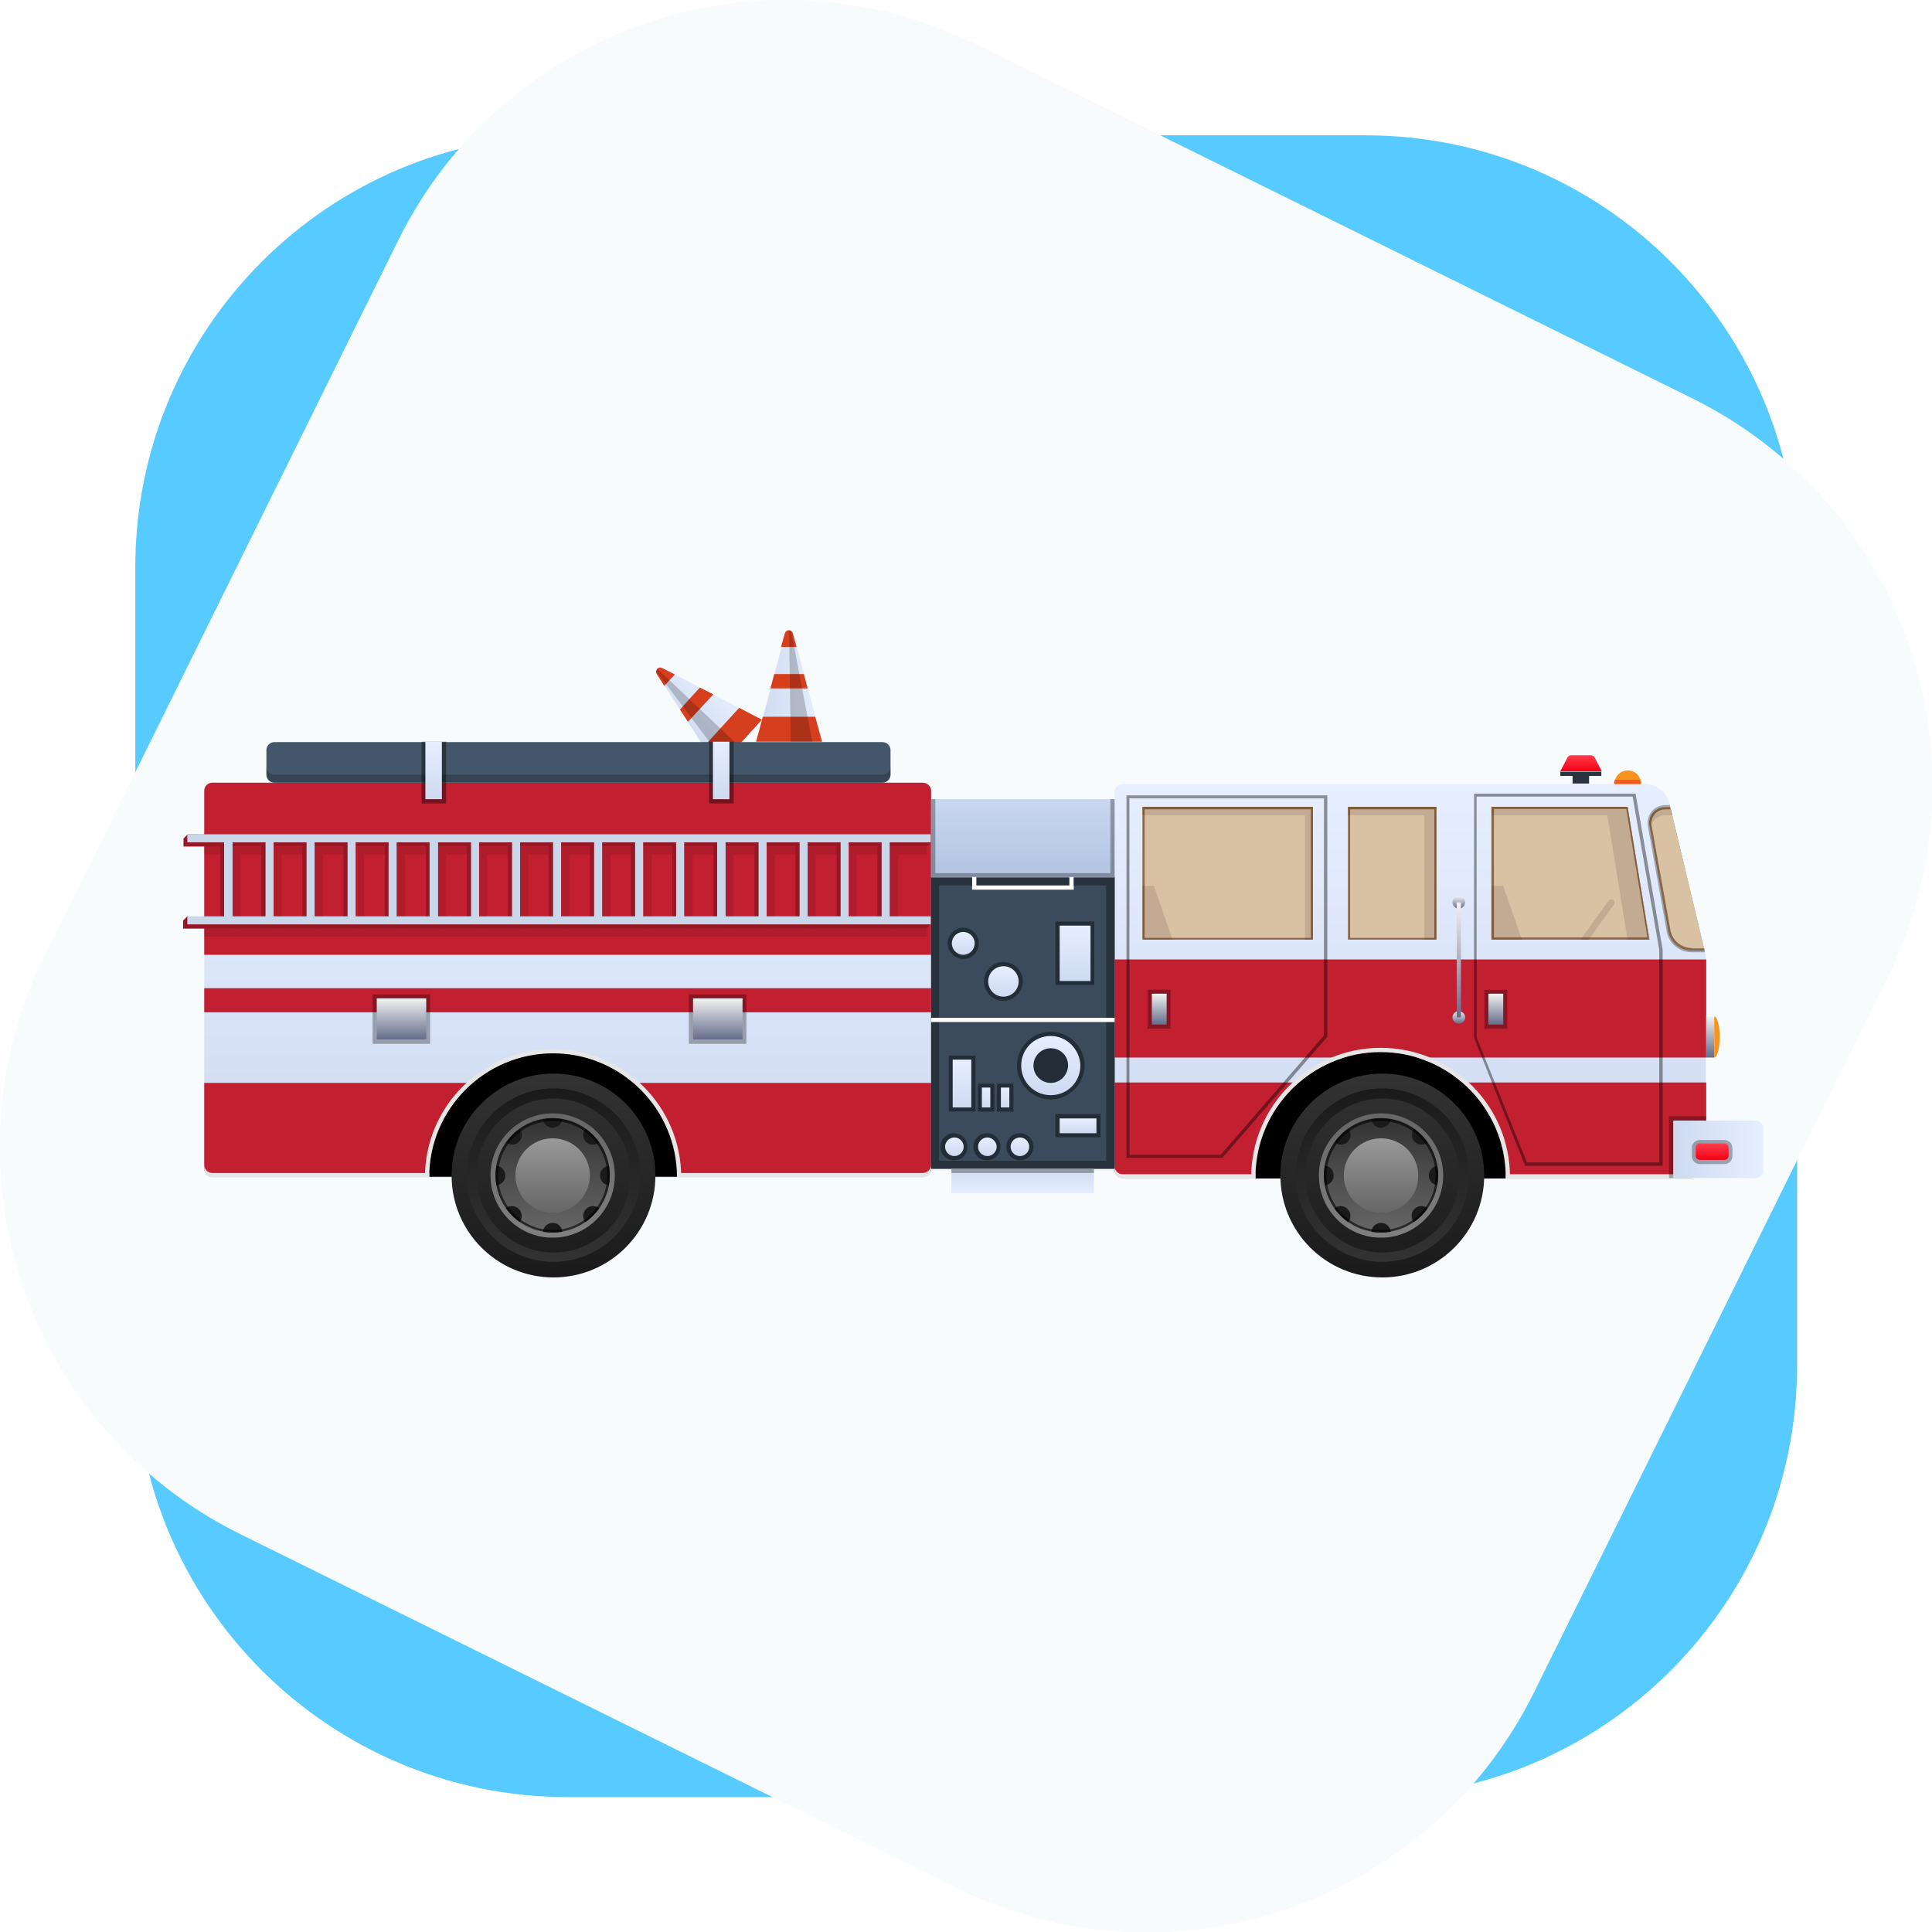 <?xml version="1.0" encoding="utf-8"?>
<!-- Generator: Adobe Illustrator 23.0.3, SVG Export Plug-In . SVG Version: 6.00 Build 0)  -->
<svg version="1.1" id="Layer_1" xmlns="http://www.w3.org/2000/svg" xmlns:xlink="http://www.w3.org/1999/xlink" x="0px" y="0px"
	 viewBox="0 0 456.9 456.9" style="enable-background:new 0 0 456.9 456.9;" xml:space="preserve">
<style type="text/css">
	.st0{fill:#57CBFF;}
	.st1{fill:#F7FBFC;}
	.st2{fill:url(#SVGID_1_);}
	.st3{fill:#C21F30;}
	.st4{fill:#E6E6E6;}
	.st5{fill:url(#SVGID_2_);}
	.st6{opacity:0.3;}
	.st7{fill:url(#SVGID_3_);}
	.st8{fill:url(#SVGID_4_);}
	.st9{fill:#D63F1E;}
	.st10{opacity:0.2;}
	.st11{fill:#3B4B5C;}
	.st12{fill:#27323D;}
	.st13{fill:url(#SVGID_5_);}
	.st14{fill:url(#SVGID_6_);}
	.st15{fill:#445669;}
	.st16{opacity:0.4;}
	.st17{fill:url(#SVGID_7_);}
	.st18{fill:url(#SVGID_8_);}
	.st19{fill:url(#SVGID_9_);}
	.st20{fill:#FFFFFF;}
	.st21{fill:url(#SVGID_10_);}
	.st22{fill:url(#SVGID_11_);}
	.st23{fill:url(#SVGID_12_);}
	.st24{fill:url(#SVGID_13_);}
	.st25{fill:url(#SVGID_14_);}
	.st26{fill:url(#SVGID_15_);}
	.st27{fill:url(#SVGID_16_);}
	.st28{fill:url(#SVGID_17_);}
	.st29{fill:url(#SVGID_18_);}
	.st30{fill:url(#SVGID_19_);}
	.st31{fill:url(#SVGID_20_);}
	.st32{opacity:0.1;}
	.st33{fill:#961825;}
	.st34{fill:#CAD6EA;}
	.st35{fill:url(#SVGID_21_);}
	.st36{fill:url(#SVGID_22_);}
	.st37{fill:url(#SVGID_23_);}
	.st38{fill:#293440;}
	.st39{fill:url(#SVGID_24_);}
	.st40{fill:#F7931E;}
	.st41{fill:#F15A24;}
	.st42{fill:#BF9A67;}
	.st43{fill:#9A734A;}
	.st44{filter:url(#Adobe_OpacityMaskFilter);}
	.st45{filter:url(#Adobe_OpacityMaskFilter_1_);}
	.st46{mask:url(#SVGID_25_);fill:url(#SVGID_26_);}
	.st47{fill:url(#SVGID_27_);}
	.st48{filter:url(#Adobe_OpacityMaskFilter_2_);}
	.st49{filter:url(#Adobe_OpacityMaskFilter_3_);}
	.st50{mask:url(#SVGID_28_);fill:url(#SVGID_29_);}
	.st51{fill:url(#SVGID_30_);}
	.st52{opacity:0.6;}
	.st53{fill:#512B06;}
	.st54{filter:url(#Adobe_OpacityMaskFilter_4_);}
	.st55{filter:url(#Adobe_OpacityMaskFilter_5_);}
	.st56{mask:url(#SVGID_31_);fill:url(#SVGID_32_);}
	.st57{fill:url(#SVGID_33_);}
	.st58{filter:url(#Adobe_OpacityMaskFilter_6_);}
	.st59{filter:url(#Adobe_OpacityMaskFilter_7_);}
	.st60{mask:url(#SVGID_34_);fill:url(#SVGID_35_);}
	.st61{fill:url(#SVGID_36_);}
	.st62{fill:url(#SVGID_37_);}
	.st63{fill:url(#SVGID_38_);}
	.st64{fill:url(#SVGID_39_);}
	.st65{fill:url(#SVGID_40_);}
	.st66{fill:url(#SVGID_41_);}
	.st67{fill:url(#SVGID_42_);}
	.st68{fill:url(#SVGID_43_);}
	.st69{fill:url(#SVGID_44_);}
	.st70{fill:url(#SVGID_45_);}
	.st71{fill:url(#SVGID_46_);}
	.st72{fill:url(#SVGID_47_);}
	.st73{clip-path:url(#SVGID_49_);}
	.st74{fill:#1A1A1A;}
	.st75{fill:url(#SVGID_50_);}
	.st76{fill:url(#SVGID_51_);}
	.st77{fill:url(#SVGID_52_);}
	.st78{fill:url(#SVGID_53_);}
	.st79{fill:url(#SVGID_54_);}
	.st80{clip-path:url(#SVGID_56_);}
</style>
<title>newiconeambulance</title>
<g>
	<g id="Isolation_Mode">
		<path class="st0" d="M134.1,32h188.8c56.4,0,102.1,45.7,102.1,102.1v188.8c0,56.4-45.7,102.1-102.1,102.1H134.1
			C77.7,424.9,32,379.2,32,322.9V134.1C32,77.7,77.7,32,134.1,32z"/>
		<path class="st1" d="M226,446.4L56.8,362.8c-50.5-25-71.2-86.2-46.3-136.7L94.2,56.8c25-50.5,86.2-71.2,136.7-46.3l169.3,83.7
			c50.5,25,71.2,86.2,46.3,136.7l-83.7,169.3C337.8,450.7,276.6,471.4,226,446.4z"/>
	</g>
</g>
<g>
	<linearGradient id="SVGID_1_" gradientUnits="userSpaceOnUse" x1="134.222" y1="278.358" x2="134.222" y2="185.104">
		<stop  offset="0" style="stop-color:#CEDAF0"/>
		<stop  offset="1" style="stop-color:#E6EFFF"/>
	</linearGradient>
	<path class="st2" d="M218.2,278.4H50.2c-1.1,0-1.9-0.9-1.9-1.9V187c0-1.1,0.9-1.9,1.9-1.9h168.1c1.1,0,1.9,0.9,1.9,1.9v89.4
		C220.2,277.5,219.3,278.4,218.2,278.4z"/>
	<path class="st3" d="M218.2,185.1H50.2c-1.1,0-1.9,0.9-1.9,1.9v38.8h171.9V187C220.2,186,219.3,185.1,218.2,185.1z"/>
	<path class="st3" d="M48.3,256.1v20.3c0,1.1,0.9,1.9,1.9,1.9h168.1c1.1,0,1.9-0.9,1.9-1.9v-20.3H48.3z"/>
	<path class="st4" d="M218.2,277.4H50.2c-1.1,0-1.9-0.9-1.9-1.9v1c0,1.1,0.9,1.9,1.9,1.9h168.1c1.1,0,1.9-0.9,1.9-1.9v-1
		C220.2,276.5,219.3,277.4,218.2,277.4z"/>
	<linearGradient id="SVGID_2_" gradientUnits="userSpaceOnUse" x1="333.519" y1="278.634" x2="333.519" y2="185.38">
		<stop  offset="0" style="stop-color:#CEDAF0"/>
		<stop  offset="1" style="stop-color:#E6EFFF"/>
	</linearGradient>
	<path class="st5" d="M399.6,278.6H265.5c-1.1,0-1.9-0.9-1.9-1.9v-89.4c0-1.1,0.9-1.9,1.9-1.9h123.6c2.7,0,5,1.9,5.7,4.5l8.6,36.3
		v48.6C403.5,276.9,401.7,278.6,399.6,278.6z"/>
	<path class="st3" d="M263.6,256.1v20.6c0,1.1,0.9,1.9,1.9,1.9h134.1c2.1,0,3.9-1.7,3.9-3.9v-18.7H263.6z"/>
	<rect x="263.6" y="226.9" class="st3" width="139.9" height="23.2"/>
	<path class="st4" d="M399.6,277.7H265.5c-1.1,0-1.9-0.9-1.9-1.9v1c0,1.1,0.9,1.9,1.9,1.9h134.1c2.1,0,3.9-1.7,3.9-3.9v-1
		C403.5,275.9,401.7,277.7,399.6,277.7z"/>
	<path d="M130.8,249c-16.2,0-29.3,13.2-29.3,29.3l0,0h58.7l0,0C160.1,262.2,146.9,249,130.8,249z"/>
	<path class="st4" d="M130.8,248.1c-16.7,0-30.3,13.6-30.3,30.3l0,0h1l0,0c0-16.2,13.2-29.3,29.3-29.3c16.2,0,29.3,13.2,29.3,29.3
		l0,0h1l0,0C161.1,261.7,147.5,248.1,130.8,248.1z"/>
	<path d="M356.1,278.4c0-16.3-13.3-29.6-29.6-29.6s-29.6,13.3-29.6,29.6c0,0.1,0,0.2,0,0.3h59.2
		C356.1,278.5,356.1,278.5,356.1,278.4z"/>
	<path class="st4" d="M326.5,247.8c-16.8,0-30.6,13.7-30.6,30.6l0,0.3h1c0-0.1,0-0.2,0-0.3c0-16.3,13.3-29.6,29.6-29.6
		s29.6,13.3,29.6,29.6c0,0.1,0,0.2,0,0.3h1v0l0-0.3C357.1,261.5,343.4,247.8,326.5,247.8z"/>
	<path class="st6" d="M394.7,264v14.6h4.9c2.1,0,3.9-1.7,3.9-3.9V264H394.7z"/>
	<linearGradient id="SVGID_3_" gradientUnits="userSpaceOnUse" x1="395.688" y1="271.799" x2="417.059" y2="271.799">
		<stop  offset="0" style="stop-color:#CEDAF0"/>
		<stop  offset="1" style="stop-color:#E6EFFF"/>
	</linearGradient>
	<path class="st7" d="M415.1,265h-19.4v13.6h19.4c1.1,0,1.9-0.9,1.9-1.9v-9.7C417.1,265.9,416.2,265,415.1,265z"/>
	<g>
		
			<linearGradient id="SVGID_4_" gradientUnits="userSpaceOnUse" x1="214.029" y1="167.892" x2="229.572" y2="167.892" gradientTransform="matrix(0.675 -0.737 0.737 0.675 -108.387 217.198)">
			<stop  offset="0" style="stop-color:#CEDAF0"/>
			<stop  offset="1" style="stop-color:#E6EFFF"/>
		</linearGradient>
		<path class="st8" d="M180.2,170.2L156.7,158c-0.9-0.5-1.8,0.5-1.3,1.4l14.3,22.3L180.2,170.2z"/>
		<path class="st9" d="M159.6,159.5l-3-1.5c-0.9-0.5-1.8,0.5-1.3,1.4l1.8,2.8L159.6,159.5z"/>
		<polygon class="st9" points="162.7,170.7 168.7,164.2 165.5,162.6 160.8,167.8 		"/>
		<polygon class="st9" points="169.7,181.7 180.2,170.2 174.8,167.4 166.4,176.6 		"/>
		<path class="st10" d="M155.5,158.2l19.1,18.1l-3.4,3.7l-16-21.3C155.3,158.5,155.4,158.4,155.5,158.2z"/>
	</g>
	<rect x="220.2" y="207.4" class="st11" width="43.4" height="69"/>
	<g>
		<path class="st12" d="M220.2,207.4v69h43.4v-69H220.2z M261.6,274.5h-39.5v-65.1h39.5V274.5z"/>
	</g>
	<linearGradient id="SVGID_5_" gradientUnits="userSpaceOnUse" x1="241.885" y1="282.243" x2="241.885" y2="276.415">
		<stop  offset="0" style="stop-color:#E6EFFF"/>
		<stop  offset="1" style="stop-color:#CEDAF0"/>
	</linearGradient>
	<rect x="225" y="276.4" class="st13" width="33.7" height="5.8"/>
	<rect x="225" y="276.4" class="st6" width="33.7" height="1"/>
	<linearGradient id="SVGID_6_" gradientUnits="userSpaceOnUse" x1="241.885" y1="207.446" x2="241.885" y2="188.99">
		<stop  offset="0" style="stop-color:#B3C3E0"/>
		<stop  offset="1" style="stop-color:#C9D7F0"/>
	</linearGradient>
	<rect x="220.2" y="189" class="st14" width="43.4" height="18.5"/>
	<polygon class="st6" points="262.6,189 262.6,206.5 221.2,206.5 221.2,189 220.2,189 220.2,207.4 263.6,207.4 263.6,189 	"/>
	<path class="st15" d="M208.7,185.1H64.9c-1.1,0-1.9-0.9-1.9-1.9v-5.8c0-1.1,0.9-1.9,1.9-1.9h143.8c1.1,0,1.9,0.9,1.9,1.9v5.8
		C210.6,184.2,209.8,185.1,208.7,185.1z"/>
	<g class="st10">
		<path d="M208.7,183.2H64.9c-1.1,0-1.9-0.9-1.9-1.9v1.9c0,1.1,0.9,1.9,1.9,1.9h143.8c1.1,0,1.9-0.9,1.9-1.9v-1.9
			C210.6,182.3,209.8,183.2,208.7,183.2z"/>
	</g>
	<g class="st16">
		<rect x="99.7" y="175.4" width="5.8" height="14.6"/>
	</g>
	<g class="st16">
		<rect x="167.7" y="175.4" width="5.8" height="14.6"/>
	</g>
	<linearGradient id="SVGID_7_" gradientUnits="userSpaceOnUse" x1="102.571" y1="188.99" x2="102.571" y2="175.39">
		<stop  offset="0" style="stop-color:#CEDAF0"/>
		<stop  offset="1" style="stop-color:#E6EFFF"/>
	</linearGradient>
	<rect x="100.6" y="175.4" class="st17" width="3.9" height="13.6"/>
	<linearGradient id="SVGID_8_" gradientUnits="userSpaceOnUse" x1="170.569" y1="188.99" x2="170.569" y2="175.39">
		<stop  offset="0" style="stop-color:#CEDAF0"/>
		<stop  offset="1" style="stop-color:#E6EFFF"/>
	</linearGradient>
	<rect x="168.6" y="175.4" class="st18" width="3.9" height="13.6"/>
	<g>
		<linearGradient id="SVGID_9_" gradientUnits="userSpaceOnUse" x1="178.825" y1="162.219" x2="194.368" y2="162.219">
			<stop  offset="0" style="stop-color:#CEDAF0"/>
			<stop  offset="1" style="stop-color:#E6EFFF"/>
		</linearGradient>
		<path class="st19" d="M194.4,175.4l-6.8-25.6c-0.3-1-1.6-1-1.9,0l-6.8,25.6H194.4z"/>
		<path class="st9" d="M188.4,153l-0.9-3.2c-0.3-1-1.6-1-1.9,0l-0.9,3.2H188.4z"/>
		<polygon class="st9" points="182.2,162.8 191,162.8 190.1,159.4 183.1,159.4 		"/>
		<polygon class="st9" points="178.8,175.4 194.4,175.4 192.8,169.5 180.4,169.5 		"/>
		<path class="st10" d="M186.6,149.1l0.4,26.3h5.1l-5-26.2C187,149.1,186.8,149.1,186.6,149.1z"/>
	</g>
	<rect x="220.2" y="240.7" class="st20" width="43.4" height="1"/>
	<rect x="229.9" y="209.4" class="st20" width="24" height="1"/>
	<rect x="252.9" y="207.4" class="st20" width="1" height="2.9"/>
	<rect x="229.9" y="207.4" class="st20" width="1" height="2.9"/>
	<path class="st16" d="M225.6,274.4c-1.8,0-3.2-1.4-3.2-3.2c0-1.8,1.4-3.2,3.2-3.2c1.8,0,3.2,1.4,3.2,3.2
		C228.9,273,227.4,274.4,225.6,274.4z"/>
	<linearGradient id="SVGID_10_" gradientUnits="userSpaceOnUse" x1="225.634" y1="273.446" x2="225.634" y2="268.953">
		<stop  offset="0" style="stop-color:#CEDAF0"/>
		<stop  offset="1" style="stop-color:#E6EFFF"/>
	</linearGradient>
	<path class="st21" d="M227.9,271.2c0,1.2-1,2.2-2.2,2.2c-1.2,0-2.2-1-2.2-2.2c0-1.2,1-2.2,2.2-2.2C226.9,269,227.9,270,227.9,271.2
		z"/>
	<path class="st16" d="M233.4,274.4c-1.8,0-3.2-1.4-3.2-3.2c0-1.8,1.4-3.2,3.2-3.2c1.8,0,3.2,1.4,3.2,3.2
		C236.6,273,235.2,274.4,233.4,274.4z"/>
	<linearGradient id="SVGID_11_" gradientUnits="userSpaceOnUse" x1="233.405" y1="273.446" x2="233.405" y2="268.953">
		<stop  offset="0" style="stop-color:#CEDAF0"/>
		<stop  offset="1" style="stop-color:#E6EFFF"/>
	</linearGradient>
	<path class="st22" d="M235.7,271.2c0,1.2-1,2.2-2.2,2.2c-1.2,0-2.2-1-2.2-2.2c0-1.2,1-2.2,2.2-2.2C234.6,269,235.7,270,235.7,271.2
		z"/>
	<path class="st16" d="M241.2,274.4c-1.8,0-3.2-1.4-3.2-3.2c0-1.8,1.4-3.2,3.2-3.2c1.8,0,3.2,1.4,3.2,3.2
		C244.4,273,243,274.4,241.2,274.4z"/>
	<linearGradient id="SVGID_12_" gradientUnits="userSpaceOnUse" x1="241.177" y1="273.446" x2="241.177" y2="268.953">
		<stop  offset="0" style="stop-color:#CEDAF0"/>
		<stop  offset="1" style="stop-color:#E6EFFF"/>
	</linearGradient>
	<path class="st23" d="M243.4,271.2c0,1.2-1,2.2-2.2,2.2c-1.2,0-2.2-1-2.2-2.2c0-1.2,1-2.2,2.2-2.2C242.4,269,243.4,270,243.4,271.2
		z"/>
	<path class="st16" d="M248.5,260c-4.4,0-8-3.6-8-8c0-4.4,3.6-8,8-8s8,3.6,8,8C256.4,256.4,252.8,260,248.5,260z"/>
	<linearGradient id="SVGID_13_" gradientUnits="userSpaceOnUse" x1="248.462" y1="258.996" x2="248.462" y2="245.032">
		<stop  offset="0" style="stop-color:#CEDAF0"/>
		<stop  offset="1" style="stop-color:#E6EFFF"/>
	</linearGradient>
	<path class="st24" d="M248.5,245c-3.9,0-7,3.1-7,7c0,3.9,3.1,7,7,7s7-3.1,7-7C255.4,248.2,252.3,245,248.5,245z M248.5,256.1
		c-2.2,0-4.1-1.8-4.1-4.1c0-2.2,1.8-4.1,4.1-4.1s4.1,1.8,4.1,4.1C252.5,254.3,250.7,256.1,248.5,256.1z"/>
	<path class="st16" d="M237.3,236.7c-2.5,0-4.6-2-4.6-4.6c0-2.5,2-4.6,4.6-4.6c2.5,0,4.6,2,4.6,4.6
		C241.8,234.6,239.8,236.7,237.3,236.7z"/>
	<linearGradient id="SVGID_14_" gradientUnits="userSpaceOnUse" x1="237.291" y1="235.683" x2="237.291" y2="228.519">
		<stop  offset="0" style="stop-color:#CEDAF0"/>
		<stop  offset="1" style="stop-color:#E6EFFF"/>
	</linearGradient>
	<circle class="st25" cx="237.3" cy="232.1" r="3.6"/>
	<path class="st16" d="M227.8,226.8c-2,0-3.7-1.7-3.7-3.7c0-2,1.7-3.7,3.7-3.7c2,0,3.7,1.7,3.7,3.7
		C231.5,225.2,229.8,226.8,227.8,226.8z"/>
	<linearGradient id="SVGID_15_" gradientUnits="userSpaceOnUse" x1="227.779" y1="225.847" x2="227.779" y2="220.383">
		<stop  offset="0" style="stop-color:#CEDAF0"/>
		<stop  offset="1" style="stop-color:#E6EFFF"/>
	</linearGradient>
	<path class="st26" d="M230.5,223.1c0,1.5-1.2,2.7-2.7,2.7c-1.5,0-2.7-1.2-2.7-2.7c0-1.5,1.2-2.7,2.7-2.7
		C229.3,220.4,230.5,221.6,230.5,223.1z"/>
	
		<rect x="246.7" y="220.9" transform="matrix(-1.836970e-16 1 -1 -1.836970e-16 479.696 -28.763)" class="st16" width="15" height="9.2"/>
	<linearGradient id="SVGID_16_" gradientUnits="userSpaceOnUse" x1="254.23" y1="232.007" x2="254.23" y2="218.926">
		<stop  offset="0" style="stop-color:#CEDAF0"/>
		<stop  offset="1" style="stop-color:#E6EFFF"/>
	</linearGradient>
	<rect x="250.6" y="218.9" class="st27" width="7.3" height="13.1"/>
	
		<rect x="252.2" y="260.9" transform="matrix(-1.836970e-16 1 -1 -1.836970e-16 521.179 11.262)" class="st16" width="5.5" height="10.7"/>
	<linearGradient id="SVGID_17_" gradientUnits="userSpaceOnUse" x1="254.958" y1="267.981" x2="254.958" y2="264.46">
		<stop  offset="0" style="stop-color:#CEDAF0"/>
		<stop  offset="1" style="stop-color:#E6EFFF"/>
	</linearGradient>
	<rect x="250.6" y="264.5" class="st28" width="8.7" height="3.5"/>
	
		<rect x="220.9" y="253.1" transform="matrix(-1.836970e-16 1 -1 -1.836970e-16 483.791 28.738)" class="st16" width="13.2" height="6.3"/>
	<linearGradient id="SVGID_18_" gradientUnits="userSpaceOnUse" x1="227.526" y1="261.91" x2="227.526" y2="250.618">
		<stop  offset="0" style="stop-color:#CEDAF0"/>
		<stop  offset="1" style="stop-color:#E6EFFF"/>
	</linearGradient>
	<rect x="225.3" y="250.6" class="st29" width="4.4" height="11.3"/>
	
		<rect x="229.9" y="257.6" transform="matrix(-1.836970e-16 1 -1 -1.836970e-16 492.761 26.385)" class="st16" width="6.6" height="3.9"/>
	<linearGradient id="SVGID_19_" gradientUnits="userSpaceOnUse" x1="233.188" y1="261.91" x2="233.188" y2="257.235">
		<stop  offset="0" style="stop-color:#CEDAF0"/>
		<stop  offset="1" style="stop-color:#E6EFFF"/>
	</linearGradient>
	<rect x="232.2" y="257.2" class="st30" width="2" height="4.7"/>
	
		<rect x="234.4" y="257.6" transform="matrix(-1.836970e-16 1 -1 -1.836970e-16 497.268 21.877)" class="st16" width="6.6" height="3.9"/>
	<linearGradient id="SVGID_20_" gradientUnits="userSpaceOnUse" x1="237.696" y1="261.91" x2="237.696" y2="257.235">
		<stop  offset="0" style="stop-color:#CEDAF0"/>
		<stop  offset="1" style="stop-color:#E6EFFF"/>
	</linearGradient>
	<rect x="236.7" y="257.2" class="st31" width="2" height="4.7"/>
	<path class="st32" d="M219.2,202.1v-1.9h-171v1.9H55v17.5h-6.8v1.9h171v-1.9h-6.8v-17.5H219.2z M56.9,219.6v-17.5h7.8v17.5H56.9z
		 M66.6,219.6v-17.5h7.8v17.5H66.6z M76.4,219.6v-17.5h7.8v17.5H76.4z M86.1,219.6v-17.5h7.8v17.5H86.1z M95.8,219.6v-17.5h7.8v17.5
		H95.8z M105.5,219.6v-17.5h7.8v17.5H105.5z M115.2,219.6v-17.5h7.8v17.5H115.2z M124.9,219.6v-17.5h7.8v17.5H124.9z M134.6,219.6
		v-17.5h7.8v17.5H134.6z M144.4,219.6v-17.5h7.8v17.5H144.4z M154.1,219.6v-17.5h7.8v17.5H154.1z M163.8,219.6v-17.5h7.8v17.5H163.8
		z M173.5,219.6v-17.5h7.8v17.5H173.5z M183.2,219.6v-17.5h7.8v17.5H183.2z M192.9,219.6v-17.5h7.8v17.5H192.9z M210.4,219.6h-7.8
		v-17.5h7.8V219.6z"/>
	<g>
		<path class="st33" d="M219.2,200.2l1-1l-175.8-1.9l-1,1v1.9h8.7v17.5l-7.8-1l-1,1v1.9h175.8l1-1l-10.7-1v-17.5H219.2z M54,217.6
			v-17.5h7.8v17.5H54z M63.7,217.6v-17.5h7.8v17.5H63.7z M73.4,217.6v-17.5h7.8v17.5H73.4z M83.2,217.6v-17.5h7.8v17.5H83.2z
			 M92.9,217.6v-17.5h7.8v17.5H92.9z M102.6,217.6v-17.5h7.8v17.5H102.6z M112.3,217.6v-17.5h7.8v17.5H112.3z M122,217.6v-17.5h7.8
			v17.5H122z M131.7,217.6v-17.5h7.8v17.5H131.7z M141.4,217.6v-17.5h7.8v17.5H141.4z M151.2,217.6v-17.5h7.8v17.5H151.2z
			 M160.9,217.6v-17.5h7.8v17.5H160.9z M170.6,217.6v-17.5h7.8v17.5H170.6z M180.3,217.6v-17.5h7.8v17.5H180.3z M190,217.6v-17.5
			h7.8v17.5H190z M207.5,217.6h-7.8v-17.5h7.8V217.6z"/>
	</g>
	<g>
		<path class="st34" d="M220.1,199.2v-1.9H44.3v1.9H53v17.5h-8.7v1.9h175.8v-1.9h-9.7v-17.5H220.1z M55,216.7v-17.5h7.8v17.5H55z
			 M64.7,216.7v-17.5h7.8v17.5H64.7z M74.4,216.7v-17.5h7.8v17.5H74.4z M84.1,216.7v-17.5h7.8v17.5H84.1z M93.8,216.7v-17.5h7.8
			v17.5H93.8z M103.6,216.7v-17.5h7.8v17.5H103.6z M113.3,216.7v-17.5h7.8v17.5H113.3z M123,216.7v-17.5h7.8v17.5H123z M132.7,216.7
			v-17.5h7.8v17.5H132.7z M142.4,216.7v-17.5h7.8v17.5H142.4z M152.1,216.7v-17.5h7.8v17.5H152.1z M161.8,216.7v-17.5h7.8v17.5
			H161.8z M171.6,216.7v-17.5h7.8v17.5H171.6z M181.3,216.7v-17.5h7.8v17.5H181.3z M191,216.7v-17.5h7.8v17.5H191z M208.5,216.7
			h-7.8v-17.5h7.8V216.7z"/>
	</g>
	<rect x="48.3" y="233.7" class="st3" width="171.9" height="5.7"/>
	
		<rect x="89.1" y="234.2" transform="matrix(-1.836970e-16 1 -1 -1.836970e-16 335.914 146.055)" class="st6" width="11.7" height="13.6"/>
	<linearGradient id="SVGID_21_" gradientUnits="userSpaceOnUse" x1="94.929" y1="245.842" x2="94.929" y2="236.128">
		<stop  offset="5.263160e-03" style="stop-color:#646D8A"/>
		<stop  offset="1" style="stop-color:#F2F2F2"/>
	</linearGradient>
	<rect x="89.1" y="236.1" class="st35" width="11.7" height="9.7"/>
	
		<rect x="163.9" y="234.2" transform="matrix(-1.836970e-16 1 -1 -1.836970e-16 410.711 71.258)" class="st6" width="11.7" height="13.6"/>
	<linearGradient id="SVGID_22_" gradientUnits="userSpaceOnUse" x1="169.726" y1="245.842" x2="169.726" y2="236.128">
		<stop  offset="5.263160e-03" style="stop-color:#646D8A"/>
		<stop  offset="1" style="stop-color:#F2F2F2"/>
	</linearGradient>
	<rect x="163.9" y="236.1" class="st36" width="11.7" height="9.7"/>
	<path class="st6" d="M402,275.3c-1.1,0-1.9-0.9-1.9-1.9v-1.9c0-1.1,0.9-1.9,1.9-1.9h5.8c1.1,0,1.9,0.9,1.9,1.9v1.9
		c0,1.1-0.9,1.9-1.9,1.9H402z"/>
	<linearGradient id="SVGID_23_" gradientUnits="userSpaceOnUse" x1="404.917" y1="274.34" x2="404.917" y2="270.454">
		<stop  offset="0" style="stop-color:#F40012"/>
		<stop  offset="1" style="stop-color:#FF3D4C"/>
	</linearGradient>
	<path class="st37" d="M407.8,274.3H402c-0.5,0-1-0.4-1-1v-1.9c0-0.5,0.4-1,1-1h5.8c0.5,0,1,0.4,1,1v1.9
		C408.8,273.9,408.4,274.3,407.8,274.3z"/>
	<rect x="371.9" y="183.4" class="st38" width="3.9" height="1.9"/>
	<rect x="369" y="182.5" class="st38" width="9.7" height="1"/>
	<linearGradient id="SVGID_24_" gradientUnits="userSpaceOnUse" x1="373.873" y1="182.466" x2="373.873" y2="178.58">
		<stop  offset="0" style="stop-color:#F40012"/>
		<stop  offset="1" style="stop-color:#FF3D4C"/>
	</linearGradient>
	<path class="st39" d="M371.6,178.6h4.6c0.4,0,0.7,0.2,0.9,0.5l1.7,3.3H369l1.7-3.3C370.9,178.8,371.2,178.6,371.6,178.6z"/>
	<path class="st40" d="M388.1,185.4c-2.1,0-3.8,0-6.3,0c0-1.8,1.4-3.2,3.2-3.2C386.7,182.2,388.1,183.6,388.1,185.4z"/>
	<path class="st41" d="M381.9,184.4c-0.1,0.3-0.2,0.6-0.2,1c2.5,0,4.3,0,6.3,0c0-0.3-0.1-0.7-0.2-1
		C386,184.4,384.3,184.4,381.9,184.4z"/>
	<path class="st6" d="M400.1,225.2c-2.8,0-5.3-1.9-5.9-4.7l-4.5-25.1c-0.2-1.3,0.1-2.5,0.9-3.5c0.8-1,2-1.5,3.3-1.5h1l8.3,34.8
		H400.1z"/>
	<path class="st42" d="M403.1,224.7l-8.1-33.8h-1.1c-2.4,0-4.2,2.1-3.7,4.5l4.5,25.1c0.6,2.5,2.9,4.3,5.5,4.3H403.1z"/>
	<path class="st43" d="M390.2,195.7c0.4-1.6,1.9-2.9,3.7-2.9h1.6l-0.5-1.9h-1.1c-2.4,0-4.2,2.1-3.7,4.5L390.2,195.7z"/>
	<polygon class="st42" points="390.1,222.2 384.9,190.8 352.8,190.8 352.8,222.2 	"/>
	<polygon class="st43" points="380.1,192.8 384.9,222.2 390.1,222.2 384.9,190.8 352.8,190.8 352.8,192.8 	"/>
	<rect x="270.2" y="190.8" class="st42" width="40.3" height="31.4"/>
	<polygon class="st43" points="270.2,190.8 270.2,192.8 308.6,192.8 308.6,222.2 310.5,222.2 310.5,190.8 	"/>
	<rect x="318.8" y="190.8" class="st42" width="20.9" height="31.4"/>
	<polygon class="st43" points="318.8,190.8 318.8,192.8 336.8,192.8 336.8,222.2 339.7,222.2 339.7,190.8 	"/>
	<path class="st43" d="M375.7,222.2h-1.9l6.6-9.2c0.3-0.4,0.8-0.4,1.1-0.2l0,0c0.4,0.3,0.4,0.8,0.2,1.1L375.7,222.2z"/>
	<polygon class="st43" points="359.9,222.2 355.5,209.5 352.8,209.5 352.8,222.2 	"/>
	<g class="st16">
		<defs>
			<filter id="Adobe_OpacityMaskFilter" filterUnits="userSpaceOnUse" x="352.8" y="190.8" width="37.3" height="31.4">
				<feFlood  style="flood-color:white;flood-opacity:1" result="back"/>
				<feBlend  in="SourceGraphic" in2="back" mode="normal"/>
			</filter>
		</defs>
		<mask maskUnits="userSpaceOnUse" x="352.8" y="190.8" width="37.3" height="31.4" id="SVGID_25_">
			<g class="st44">
				<defs>
					<filter id="Adobe_OpacityMaskFilter_1_" filterUnits="userSpaceOnUse" x="352.8" y="190.8" width="37.3" height="31.4">
						<feFlood  style="flood-color:white;flood-opacity:1" result="back"/>
						<feBlend  in="SourceGraphic" in2="back" mode="normal"/>
					</filter>
				</defs>
				<mask maskUnits="userSpaceOnUse" x="352.8" y="190.8" width="37.3" height="31.4" id="SVGID_25_">
					<g class="st45">
					</g>
				</mask>
				<linearGradient id="SVGID_26_" gradientUnits="userSpaceOnUse" x1="371.449" y1="222.245" x2="371.449" y2="190.837">
					<stop  offset="0" style="stop-color:#000000"/>
					<stop  offset="1" style="stop-color:#FFFFFF"/>
				</linearGradient>
				<polygon class="st46" points="390.1,222.2 384.9,190.8 352.8,190.8 352.8,222.2 				"/>
			</g>
		</mask>
		<linearGradient id="SVGID_27_" gradientUnits="userSpaceOnUse" x1="371.449" y1="222.245" x2="371.449" y2="190.837">
			<stop  offset="0" style="stop-color:#FFFFFF"/>
			<stop  offset="1" style="stop-color:#FFFFFF"/>
		</linearGradient>
		<polygon class="st47" points="390.1,222.2 384.9,190.8 352.8,190.8 352.8,222.2 		"/>
	</g>
	<polygon class="st43" points="277.3,222.2 272.9,209.5 270.2,209.5 270.2,222.2 	"/>
	<g class="st16">
		<defs>
			<filter id="Adobe_OpacityMaskFilter_2_" filterUnits="userSpaceOnUse" x="318.8" y="190.8" width="20.9" height="31.4">
				<feFlood  style="flood-color:white;flood-opacity:1" result="back"/>
				<feBlend  in="SourceGraphic" in2="back" mode="normal"/>
			</filter>
		</defs>
		<mask maskUnits="userSpaceOnUse" x="318.8" y="190.8" width="20.9" height="31.4" id="SVGID_28_">
			<g class="st48">
				<defs>
					<filter id="Adobe_OpacityMaskFilter_3_" filterUnits="userSpaceOnUse" x="318.8" y="190.8" width="20.9" height="31.4">
						<feFlood  style="flood-color:white;flood-opacity:1" result="back"/>
						<feBlend  in="SourceGraphic" in2="back" mode="normal"/>
					</filter>
				</defs>
				<mask maskUnits="userSpaceOnUse" x="318.8" y="190.8" width="20.9" height="31.4" id="SVGID_28_">
					<g class="st49">
					</g>
				</mask>
				<linearGradient id="SVGID_29_" gradientUnits="userSpaceOnUse" x1="329.229" y1="222.245" x2="329.229" y2="190.837">
					<stop  offset="0" style="stop-color:#000000"/>
					<stop  offset="1" style="stop-color:#FFFFFF"/>
				</linearGradient>
				<rect x="318.8" y="190.8" class="st50" width="20.9" height="31.4"/>
			</g>
		</mask>
		<linearGradient id="SVGID_30_" gradientUnits="userSpaceOnUse" x1="329.229" y1="222.245" x2="329.229" y2="190.837">
			<stop  offset="0" style="stop-color:#FFFFFF"/>
			<stop  offset="1" style="stop-color:#FFFFFF"/>
		</linearGradient>
		<rect x="318.8" y="190.8" class="st51" width="20.9" height="31.4"/>
	</g>
	<g class="st52">
		<path class="st53" d="M384.9,190.8h-32.2v31.4h37.3L384.9,190.8z M353.3,191.3h31.3l5,30.4h-36.3V191.3z"/>
	</g>
	<g class="st52">
		<path class="st53" d="M318.8,190.8v31.4h20.9v-31.4H318.8z M339.2,221.8h-19.9v-30.4h19.9V221.8z"/>
	</g>
	<g class="st16">
		<defs>
			<filter id="Adobe_OpacityMaskFilter_4_" filterUnits="userSpaceOnUse" x="270.2" y="190.8" width="40.3" height="31.4">
				<feFlood  style="flood-color:white;flood-opacity:1" result="back"/>
				<feBlend  in="SourceGraphic" in2="back" mode="normal"/>
			</filter>
		</defs>
		<mask maskUnits="userSpaceOnUse" x="270.2" y="190.8" width="40.3" height="31.4" id="SVGID_31_">
			<g class="st54">
				<defs>
					<filter id="Adobe_OpacityMaskFilter_5_" filterUnits="userSpaceOnUse" x="270.2" y="190.8" width="40.3" height="31.4">
						<feFlood  style="flood-color:white;flood-opacity:1" result="back"/>
						<feBlend  in="SourceGraphic" in2="back" mode="normal"/>
					</filter>
				</defs>
				<mask maskUnits="userSpaceOnUse" x="270.2" y="190.8" width="40.3" height="31.4" id="SVGID_31_">
					<g class="st55">
					</g>
				</mask>
				<linearGradient id="SVGID_32_" gradientUnits="userSpaceOnUse" x1="290.373" y1="222.245" x2="290.373" y2="190.837">
					<stop  offset="0" style="stop-color:#000000"/>
					<stop  offset="1" style="stop-color:#FFFFFF"/>
				</linearGradient>
				<rect x="270.2" y="190.8" class="st56" width="40.3" height="31.4"/>
			</g>
		</mask>
		<linearGradient id="SVGID_33_" gradientUnits="userSpaceOnUse" x1="290.373" y1="222.245" x2="290.373" y2="190.837">
			<stop  offset="0" style="stop-color:#FFFFFF"/>
			<stop  offset="1" style="stop-color:#FFFFFF"/>
		</linearGradient>
		<rect x="270.2" y="190.8" class="st57" width="40.3" height="31.4"/>
	</g>
	<g class="st52">
		<path class="st53" d="M270.2,190.8v31.4h40.3v-31.4H270.2z M310,221.8h-39.3v-30.4H310V221.8z"/>
	</g>
	<g class="st16">
		<defs>
			<filter id="Adobe_OpacityMaskFilter_6_" filterUnits="userSpaceOnUse" x="390.1" y="190.8" width="13" height="33.8">
				<feFlood  style="flood-color:white;flood-opacity:1" result="back"/>
				<feBlend  in="SourceGraphic" in2="back" mode="normal"/>
			</filter>
		</defs>
		<mask maskUnits="userSpaceOnUse" x="390.1" y="190.8" width="13" height="33.8" id="SVGID_34_">
			<g class="st58">
				<defs>
					<filter id="Adobe_OpacityMaskFilter_7_" filterUnits="userSpaceOnUse" x="390.1" y="190.8" width="13" height="33.8">
						<feFlood  style="flood-color:white;flood-opacity:1" result="back"/>
						<feBlend  in="SourceGraphic" in2="back" mode="normal"/>
					</filter>
				</defs>
				<mask maskUnits="userSpaceOnUse" x="390.1" y="190.8" width="13" height="33.8" id="SVGID_34_">
					<g class="st59">
					</g>
				</mask>
				<linearGradient id="SVGID_35_" gradientUnits="userSpaceOnUse" x1="396.607" y1="224.673" x2="396.607" y2="190.837">
					<stop  offset="0" style="stop-color:#000000"/>
					<stop  offset="1" style="stop-color:#FFFFFF"/>
				</linearGradient>
				<path class="st60" d="M403.1,224.7l-8.1-33.8h-1.1c-2.4,0-4.2,2.1-3.7,4.5l4.5,25.1c0.6,2.5,2.9,4.3,5.5,4.3H403.1z"/>
			</g>
		</mask>
		<linearGradient id="SVGID_36_" gradientUnits="userSpaceOnUse" x1="396.607" y1="224.673" x2="396.607" y2="190.837">
			<stop  offset="0" style="stop-color:#FFFFFF"/>
			<stop  offset="1" style="stop-color:#FFFFFF"/>
		</linearGradient>
		<path class="st61" d="M403.1,224.7l-8.1-33.8h-1.1c-2.4,0-4.2,2.1-3.7,4.5l4.5,25.1c0.6,2.5,2.9,4.3,5.5,4.3H403.1z"/>
	</g>
	<g class="st52">
		<path class="st53" d="M400.1,224.2c-2.4,0-4.4-1.6-5-3.9l-4.5-25c-0.2-1,0.1-2,0.7-2.7c0.6-0.8,1.6-1.2,2.5-1.2h1.2l-0.1-0.5h-1.1
			c-2.4,0-4.2,2.1-3.7,4.5l4.5,25.1c0.6,2.5,2.9,4.3,5.5,4.3h3l-0.1-0.5H400.1z"/>
	</g>
	<path class="st16" d="M393.2,275.7h-32.5l-0.1-0.2l-12-30.1v-57.7h38.2l6.4,36.9L393.2,275.7z M361.1,274.9h31.3v-50.3l-6.3-36.2
		h-36.9v56.9L361.1,274.9z"/>
	
		<rect x="349.2" y="236" transform="matrix(-1.836970e-16 1 -1 -1.836970e-16 592.453 -115.098)" class="st6" width="9.2" height="5.4"/>
	<linearGradient id="SVGID_37_" gradientUnits="userSpaceOnUse" x1="353.776" y1="242.321" x2="353.776" y2="235.035">
		<stop  offset="5.263160e-03" style="stop-color:#646D8A"/>
		<stop  offset="1" style="stop-color:#F2F2F2"/>
	</linearGradient>
	<rect x="352" y="235" class="st62" width="3.5" height="7.3"/>
	
		<rect x="269.5" y="236" transform="matrix(-1.836970e-16 1 -1 -1.836970e-16 512.799 -35.444)" class="st6" width="9.2" height="5.4"/>
	<linearGradient id="SVGID_38_" gradientUnits="userSpaceOnUse" x1="274.122" y1="242.321" x2="274.122" y2="235.035">
		<stop  offset="5.263160e-03" style="stop-color:#646D8A"/>
		<stop  offset="1" style="stop-color:#F2F2F2"/>
	</linearGradient>
	<rect x="272.4" y="235" class="st63" width="3.5" height="7.3"/>
	<linearGradient id="SVGID_39_" gradientUnits="userSpaceOnUse" x1="345.033" y1="214.879" x2="345.033" y2="211.965">
		<stop  offset="5.263160e-03" style="stop-color:#646D8A"/>
		<stop  offset="1" style="stop-color:#F2F2F2"/>
	</linearGradient>
	<path class="st64" d="M346.5,213.4c0,0.8-0.7,1.5-1.5,1.5c-0.8,0-1.5-0.7-1.5-1.5c0-0.8,0.7-1.5,1.5-1.5
		C345.8,212,346.5,212.6,346.5,213.4z"/>
	<linearGradient id="SVGID_40_" gradientUnits="userSpaceOnUse" x1="345.033" y1="242.078" x2="345.033" y2="239.163">
		<stop  offset="5.263160e-03" style="stop-color:#646D8A"/>
		<stop  offset="1" style="stop-color:#F2F2F2"/>
	</linearGradient>
	<path class="st65" d="M346.5,240.6c0,0.8-0.7,1.5-1.5,1.5c-0.8,0-1.5-0.7-1.5-1.5s0.7-1.5,1.5-1.5
		C345.8,239.2,346.5,239.8,346.5,240.6z"/>
	<linearGradient id="SVGID_41_" gradientUnits="userSpaceOnUse" x1="345.033" y1="240.621" x2="345.033" y2="213.422">
		<stop  offset="5.263160e-03" style="stop-color:#646D8A"/>
		<stop  offset="1" style="stop-color:#F2F2F2"/>
	</linearGradient>
	<rect x="344.5" y="213.4" class="st66" width="1" height="27.2"/>
	<path class="st16" d="M289.1,273.8h-22.7v-85.7h47.5v57.1l-0.1,0.1L289.1,273.8z M267.1,273.1h21.6l24.4-28.2v-56.1h-46V273.1z"/>
	<linearGradient id="SVGID_42_" gradientUnits="userSpaceOnUse" x1="404.431" y1="250.092" x2="404.431" y2="240.378">
		<stop  offset="5.263160e-03" style="stop-color:#646D8A"/>
		<stop  offset="1" style="stop-color:#F2F2F2"/>
	</linearGradient>
	<rect x="403.5" y="240.4" class="st67" width="1.9" height="9.7"/>
	<path class="st40" d="M405.4,240.4v9.7c0.7,0,1.3-2.2,1.3-4.9S406.1,240.4,405.4,240.4z"/>
	<g>
		<linearGradient id="SVGID_43_" gradientUnits="userSpaceOnUse" x1="130.941" y1="302.017" x2="130.941" y2="253.91">
			<stop  offset="0" style="stop-color:#1A1A1A"/>
			<stop  offset="1" style="stop-color:#333333"/>
		</linearGradient>
		<circle class="st68" cx="130.9" cy="278" r="24.1"/>
		<linearGradient id="SVGID_44_" gradientUnits="userSpaceOnUse" x1="130.941" y1="298.507" x2="130.941" y2="257.42">
			<stop  offset="0" style="stop-color:#333333"/>
			<stop  offset="1" style="stop-color:#1A1A1A"/>
		</linearGradient>
		<path class="st69" d="M130.9,257.4c-11.3,0-20.5,9.2-20.5,20.5c0,11.3,9.2,20.5,20.5,20.5c11.3,0,20.5-9.2,20.5-20.5
			C151.5,266.6,142.3,257.4,130.9,257.4z M130.9,296.2c-10,0-18.2-8.2-18.2-18.2c0-10,8.2-18.2,18.2-18.2c10,0,18.2,8.2,18.2,18.2
			C149.1,288,141,296.2,130.9,296.2z"/>
		<linearGradient id="SVGID_45_" gradientUnits="userSpaceOnUse" x1="130.667" y1="292.658" x2="130.667" y2="263.269">
			<stop  offset="0" style="stop-color:#808080"/>
			<stop  offset="1" style="stop-color:#666666"/>
		</linearGradient>
		<path class="st70" d="M130.7,292.7c-8.1,0-14.7-6.6-14.7-14.7c0-8.1,6.6-14.7,14.7-14.7s14.7,6.6,14.7,14.7
			C145.4,286.1,138.8,292.7,130.7,292.7z"/>
		<linearGradient id="SVGID_46_" gradientUnits="userSpaceOnUse" x1="130.667" y1="291.488" x2="130.667" y2="264.439">
			<stop  offset="0" style="stop-color:#666666"/>
			<stop  offset="1" style="stop-color:#333333"/>
		</linearGradient>
		<path class="st71" d="M130.7,291.5c-7.5,0-13.5-6.1-13.5-13.5c0-7.5,6.1-13.5,13.5-13.5c7.5,0,13.5,6.1,13.5,13.5
			C144.2,285.4,138.1,291.5,130.7,291.5z"/>
		<linearGradient id="SVGID_47_" gradientUnits="userSpaceOnUse" x1="130.667" y1="286.808" x2="130.667" y2="269.119">
			<stop  offset="0" style="stop-color:#666666"/>
			<stop  offset="1" style="stop-color:#999999"/>
		</linearGradient>
		<path class="st72" d="M130.7,286.8c-4.9,0-8.8-4-8.8-8.8c0-4.9,4-8.8,8.8-8.8c4.9,0,8.8,4,8.8,8.8
			C139.5,282.8,135.5,286.8,130.7,286.8z"/>
		<g>
			<defs>
				<path id="SVGID_48_" d="M130.7,291.5c-7.5,0-13.5-6.1-13.5-13.5c0-7.5,6.1-13.5,13.5-13.5c7.5,0,13.5,6.1,13.5,13.5
					C144.2,285.4,138.1,291.5,130.7,291.5z"/>
			</defs>
			<clipPath id="SVGID_49_">
				<use xlink:href="#SVGID_48_"  style="overflow:visible;"/>
			</clipPath>
			<g class="st73">
				<path class="st74" d="M119.5,278c0,1.3-1,2.3-2.3,2.3c-1.3,0-2.3-1-2.3-2.3c0-1.3,1-2.3,2.3-2.3
					C118.4,275.6,119.5,276.7,119.5,278z"/>
				<path class="st74" d="M146.5,278c0,1.3-1,2.3-2.3,2.3c-1.3,0-2.3-1-2.3-2.3c0-1.3,1-2.3,2.3-2.3
					C145.5,275.6,146.5,276.7,146.5,278z"/>
				<circle class="st74" cx="140.2" cy="268.4" r="2.3"/>
				<path class="st74" d="M119.4,289.2c-0.9-0.9-0.9-2.4,0-3.3c0.9-0.9,2.4-0.9,3.3,0c0.9,0.9,0.9,2.4,0,3.3
					C121.8,290.1,120.4,290.1,119.4,289.2z"/>
				<path class="st74" d="M138.6,285.9c0.9-0.9,2.4-0.9,3.3,0c0.9,0.9,0.9,2.4,0,3.3c-0.9,0.9-2.4,0.9-3.3,0
					C137.7,288.3,137.7,286.8,138.6,285.9z"/>
				<circle class="st74" cx="121.1" cy="268.4" r="2.3"/>
				<circle class="st74" cx="130.7" cy="291.5" r="2.3"/>
				<circle class="st74" cx="130.7" cy="264.4" r="2.3"/>
			</g>
		</g>
		<path class="st52" d="M130.7,264.4c-7.5,0-13.5,6.1-13.5,13.5c0,7.5,6.1,13.5,13.5,13.5c7.5,0,13.5-6.1,13.5-13.5
			C144.2,270.5,138.1,264.4,130.7,264.4z M130.7,290.9c-7.1,0-12.9-5.8-12.9-12.9c0-7.1,5.8-12.9,12.9-12.9
			c7.1,0,12.9,5.8,12.9,12.9C143.6,285.1,137.8,290.9,130.7,290.9z"/>
	</g>
	<g>
		<linearGradient id="SVGID_50_" gradientUnits="userSpaceOnUse" x1="326.896" y1="302.017" x2="326.896" y2="253.91">
			<stop  offset="0" style="stop-color:#1A1A1A"/>
			<stop  offset="1" style="stop-color:#333333"/>
		</linearGradient>
		<circle class="st75" cx="326.9" cy="278" r="24.1"/>
		<linearGradient id="SVGID_51_" gradientUnits="userSpaceOnUse" x1="326.896" y1="298.507" x2="326.896" y2="257.42">
			<stop  offset="0" style="stop-color:#333333"/>
			<stop  offset="1" style="stop-color:#1A1A1A"/>
		</linearGradient>
		<path class="st76" d="M326.9,257.4c-11.3,0-20.5,9.2-20.5,20.5c0,11.3,9.2,20.5,20.5,20.5c11.3,0,20.5-9.2,20.5-20.5
			C347.4,266.6,338.2,257.4,326.9,257.4z M326.9,296.2c-10,0-18.2-8.2-18.2-18.2c0-10,8.2-18.2,18.2-18.2c10,0,18.2,8.2,18.2,18.2
			C345.1,288,336.9,296.2,326.9,296.2z"/>
		<linearGradient id="SVGID_52_" gradientUnits="userSpaceOnUse" x1="326.622" y1="292.658" x2="326.622" y2="263.269">
			<stop  offset="0" style="stop-color:#808080"/>
			<stop  offset="1" style="stop-color:#666666"/>
		</linearGradient>
		<path class="st77" d="M326.6,292.7c-8.1,0-14.7-6.6-14.7-14.7c0-8.1,6.6-14.7,14.7-14.7c8.1,0,14.7,6.6,14.7,14.7
			C341.3,286.1,334.7,292.7,326.6,292.7z"/>
		<linearGradient id="SVGID_53_" gradientUnits="userSpaceOnUse" x1="326.622" y1="291.488" x2="326.622" y2="264.439">
			<stop  offset="0" style="stop-color:#666666"/>
			<stop  offset="1" style="stop-color:#333333"/>
		</linearGradient>
		<path class="st78" d="M326.6,291.5c-7.5,0-13.5-6.1-13.5-13.5c0-7.5,6.1-13.5,13.5-13.5c7.5,0,13.5,6.1,13.5,13.5
			C340.1,285.4,334.1,291.5,326.6,291.5z"/>
		<linearGradient id="SVGID_54_" gradientUnits="userSpaceOnUse" x1="326.622" y1="286.808" x2="326.622" y2="269.119">
			<stop  offset="0" style="stop-color:#666666"/>
			<stop  offset="1" style="stop-color:#999999"/>
		</linearGradient>
		<path class="st79" d="M326.6,286.8c-4.9,0-8.8-4-8.8-8.8c0-4.9,4-8.8,8.8-8.8c4.9,0,8.8,4,8.8,8.8
			C335.5,282.8,331.5,286.8,326.6,286.8z"/>
		<g>
			<defs>
				<path id="SVGID_55_" d="M326.6,291.5c-7.5,0-13.5-6.1-13.5-13.5c0-7.5,6.1-13.5,13.5-13.5c7.5,0,13.5,6.1,13.5,13.5
					C340.1,285.4,334.1,291.5,326.6,291.5z"/>
			</defs>
			<clipPath id="SVGID_56_">
				<use xlink:href="#SVGID_55_"  style="overflow:visible;"/>
			</clipPath>
			<g class="st80">
				<path class="st74" d="M315.4,278c0,1.3-1,2.3-2.3,2.3c-1.3,0-2.3-1-2.3-2.3c0-1.3,1-2.3,2.3-2.3
					C314.4,275.6,315.4,276.7,315.4,278z"/>
				<path class="st74" d="M342.5,278c0,1.3-1,2.3-2.3,2.3c-1.3,0-2.3-1-2.3-2.3c0-1.3,1-2.3,2.3-2.3
					C341.4,275.6,342.5,276.7,342.5,278z"/>
				<circle class="st74" cx="336.2" cy="268.4" r="2.3"/>
				<path class="st74" d="M315.4,289.2c-0.9-0.9-0.9-2.4,0-3.3c0.9-0.9,2.4-0.9,3.3,0c0.9,0.9,0.9,2.4,0,3.3
					C317.8,290.1,316.3,290.1,315.4,289.2z"/>
				<path class="st74" d="M334.5,285.9c0.9-0.9,2.4-0.9,3.3,0c0.9,0.9,0.9,2.4,0,3.3c-0.9,0.9-2.4,0.9-3.3,0
					C333.6,288.3,333.6,286.8,334.5,285.9z"/>
				<circle class="st74" cx="317.1" cy="268.4" r="2.3"/>
				<circle class="st74" cx="326.6" cy="291.5" r="2.3"/>
				<circle class="st74" cx="326.6" cy="264.4" r="2.3"/>
			</g>
		</g>
		<path class="st52" d="M326.6,264.4c-7.5,0-13.5,6.1-13.5,13.5c0,7.5,6.1,13.5,13.5,13.5c7.5,0,13.5-6.1,13.5-13.5
			C340.1,270.5,334.1,264.4,326.6,264.4z M326.6,290.9c-7.1,0-12.9-5.8-12.9-12.9c0-7.1,5.8-12.9,12.9-12.9
			c7.1,0,12.9,5.8,12.9,12.9C339.6,285.1,333.8,290.9,326.6,290.9z"/>
	</g>
</g>
</svg>
